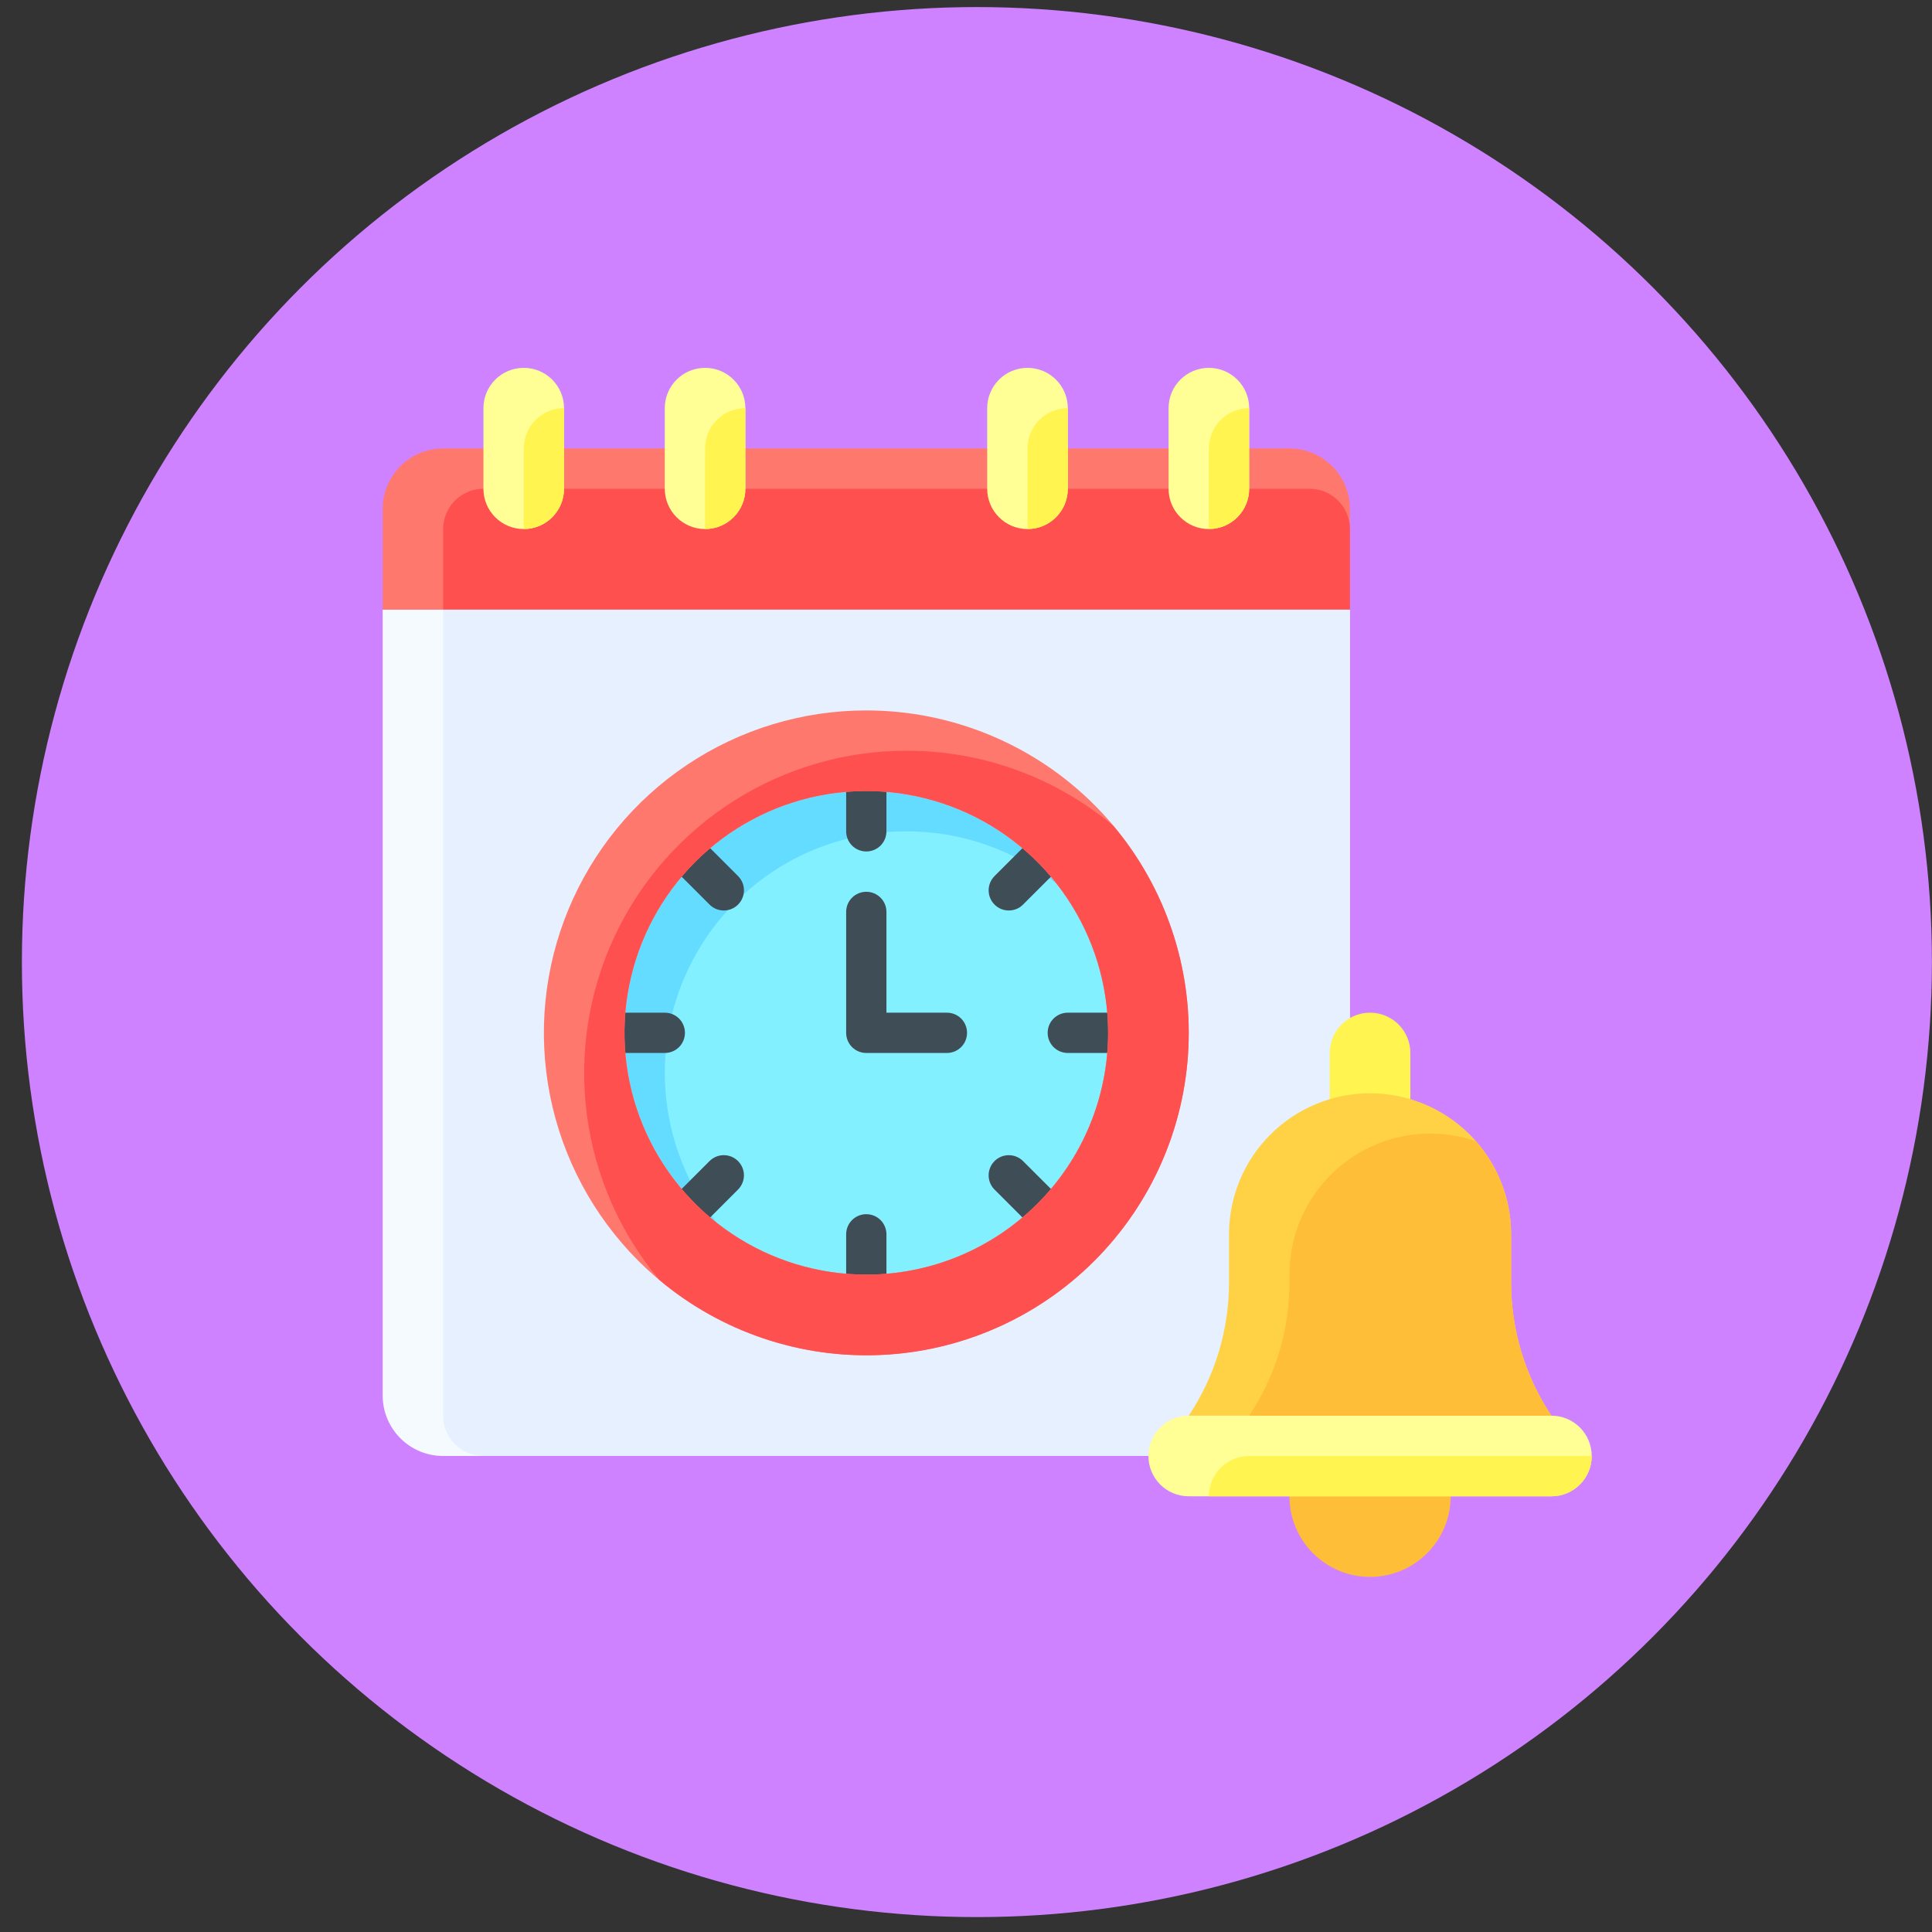 <svg width="67" height="67" viewBox="0 0 67 67" fill="none" xmlns="http://www.w3.org/2000/svg">
<rect x="0" y="0" width="67" height="67" fill="#333333" stroke="none"/>
<circle cx="33.878" cy="33.364" r="33.119" fill="#CF82FF"/>
<path d="M15.367 15.552H44.717C45.273 15.552 45.806 15.773 46.2 16.166C46.593 16.559 46.814 17.093 46.814 17.648V21.143H13.271V17.648C13.271 17.093 13.492 16.559 13.885 16.166C14.278 15.773 14.811 15.552 15.367 15.552Z" fill="#FF786E"/>
<path d="M16.765 16.95H45.416C45.787 16.95 46.142 17.097 46.404 17.359C46.667 17.621 46.814 17.977 46.814 18.347V21.143H15.368V18.347C15.368 17.977 15.515 17.621 15.777 17.359C16.039 17.097 16.395 16.95 16.765 16.95Z" fill="#FF5050"/>
<path d="M13.271 21.143V48.396C13.271 48.952 13.492 49.485 13.885 49.878C14.278 50.272 14.811 50.492 15.367 50.492H46.814V21.143H13.271Z" fill="#F5FAFF"/>
<path d="M15.368 21.143V49.095C15.368 49.465 15.515 49.821 15.777 50.083C16.039 50.345 16.395 50.492 16.765 50.492H46.814V21.143H15.368Z" fill="#E6F0FF"/>
<path d="M30.042 44.203C34.674 44.203 38.428 40.449 38.428 35.818C38.428 31.186 34.674 27.432 30.042 27.432C25.411 27.432 21.657 31.186 21.657 35.818C21.657 40.449 25.411 44.203 30.042 44.203Z" fill="#64DCFF"/>
<path d="M31.44 28.829C29.866 28.828 28.323 29.27 26.988 30.105C25.654 30.94 24.581 32.134 23.894 33.551C23.207 34.967 22.933 36.549 23.104 38.114C23.274 39.679 23.882 41.164 24.858 42.4C26.469 43.672 28.491 44.309 30.54 44.189C32.589 44.069 34.523 43.201 35.974 41.749C37.426 40.298 38.294 38.364 38.414 36.315C38.533 34.266 37.897 32.244 36.624 30.633C35.149 29.464 33.322 28.828 31.44 28.829Z" fill="#82F0FF"/>
<path d="M30.042 29.528C29.857 29.528 29.679 29.455 29.548 29.324C29.417 29.192 29.344 29.015 29.344 28.829V26.733H30.741V28.829C30.741 29.015 30.668 29.192 30.537 29.324C30.405 29.455 30.228 29.528 30.042 29.528Z" fill="#3F4D56"/>
<path d="M30.741 44.902H29.344V42.806C29.344 42.62 29.417 42.442 29.548 42.311C29.679 42.18 29.857 42.107 30.042 42.107C30.228 42.107 30.405 42.18 30.537 42.311C30.668 42.442 30.741 42.62 30.741 42.806V44.902Z" fill="#3F4D56"/>
<path d="M24.607 31.37L23.124 29.888L24.113 28.899L25.595 30.381C25.726 30.512 25.8 30.69 25.8 30.875C25.8 31.061 25.726 31.238 25.595 31.37C25.464 31.501 25.287 31.574 25.101 31.575C24.916 31.575 24.738 31.501 24.607 31.37Z" fill="#3F4D56"/>
<path d="M35.972 42.736L34.49 41.254C34.359 41.123 34.285 40.945 34.285 40.759C34.285 40.574 34.359 40.396 34.49 40.265C34.621 40.134 34.798 40.061 34.984 40.061C35.169 40.061 35.347 40.134 35.478 40.265L36.961 41.747L35.972 42.736Z" fill="#3F4D56"/>
<path d="M23.054 36.516H20.958V35.119H23.054C23.24 35.119 23.418 35.192 23.549 35.323C23.68 35.454 23.753 35.632 23.753 35.818C23.753 36.003 23.68 36.181 23.549 36.312C23.418 36.443 23.24 36.516 23.054 36.516Z" fill="#3F4D56"/>
<path d="M39.127 36.516H37.031C36.845 36.516 36.667 36.443 36.536 36.312C36.405 36.181 36.332 36.003 36.332 35.818C36.332 35.632 36.405 35.454 36.536 35.323C36.667 35.192 36.845 35.119 37.031 35.119H39.127V36.516Z" fill="#3F4D56"/>
<path d="M24.113 42.736L23.124 41.747L24.606 40.265C24.737 40.134 24.915 40.06 25.1 40.06C25.286 40.06 25.463 40.134 25.594 40.265C25.725 40.396 25.799 40.573 25.799 40.759C25.799 40.944 25.725 41.122 25.594 41.253L24.113 42.736Z" fill="#3F4D56"/>
<path d="M34.49 31.37C34.359 31.239 34.285 31.061 34.285 30.876C34.285 30.691 34.359 30.513 34.49 30.382L35.972 28.899L36.961 29.888L35.478 31.37C35.413 31.435 35.337 31.487 35.252 31.522C35.167 31.557 35.076 31.575 34.984 31.575C34.892 31.575 34.801 31.557 34.716 31.522C34.632 31.487 34.554 31.435 34.49 31.37Z" fill="#3F4D56"/>
<path d="M32.838 36.516H30.042C29.857 36.516 29.679 36.443 29.548 36.312C29.417 36.181 29.344 36.003 29.344 35.818V31.625C29.344 31.439 29.417 31.262 29.548 31.131C29.679 31 29.857 30.926 30.042 30.926C30.228 30.926 30.405 31 30.537 31.131C30.668 31.262 30.741 31.439 30.741 31.625V35.119H32.838C33.023 35.119 33.201 35.192 33.332 35.323C33.463 35.455 33.536 35.632 33.536 35.818C33.536 36.003 33.463 36.181 33.332 36.312C33.201 36.443 33.023 36.516 32.838 36.516Z" fill="#3F4D56"/>
<path d="M30.042 24.637C27.831 24.637 25.669 25.292 23.831 26.521C21.992 27.75 20.559 29.496 19.713 31.539C18.866 33.582 18.645 35.83 19.076 37.999C19.508 40.168 20.573 42.16 22.136 43.724C23.7 45.287 25.692 46.352 27.861 46.784C30.03 47.215 32.278 46.994 34.321 46.147C36.364 45.301 38.11 43.868 39.339 42.029C40.568 40.191 41.223 38.029 41.223 35.818C41.223 32.852 40.045 30.008 37.949 27.911C35.852 25.815 33.008 24.637 30.042 24.637ZM30.042 44.203C28.384 44.203 26.762 43.711 25.384 42.79C24.005 41.868 22.93 40.559 22.295 39.027C21.66 37.494 21.494 35.808 21.818 34.181C22.141 32.555 22.94 31.061 24.113 29.888C25.286 28.715 26.78 27.916 28.406 27.593C30.033 27.269 31.719 27.436 33.251 28.07C34.784 28.705 36.093 29.78 37.015 31.159C37.936 32.538 38.428 34.159 38.428 35.818C38.428 38.041 37.545 40.175 35.972 41.747C34.399 43.32 32.266 44.203 30.042 44.203Z" fill="#FF786E"/>
<path d="M31.44 26.034C29.313 26.033 27.229 26.64 25.435 27.782C23.64 28.924 22.209 30.554 21.308 32.482C20.408 34.409 20.077 36.554 20.353 38.663C20.63 40.772 21.502 42.759 22.868 44.389C25.01 46.185 27.747 47.113 30.539 46.99C33.331 46.868 35.976 45.703 37.952 43.727C39.928 41.751 41.092 39.106 41.215 36.314C41.337 33.522 40.409 30.785 38.614 28.644C36.605 26.956 34.064 26.031 31.44 26.034ZM30.042 44.203C28.384 44.203 26.762 43.712 25.384 42.79C24.005 41.869 22.93 40.559 22.295 39.027C21.66 37.494 21.494 35.808 21.818 34.182C22.141 32.555 22.94 31.061 24.113 29.888C25.285 28.715 26.78 27.917 28.406 27.593C30.033 27.27 31.719 27.436 33.251 28.07C34.784 28.705 36.093 29.78 37.015 31.159C37.936 32.538 38.428 34.159 38.428 35.818C38.428 38.042 37.545 40.175 35.972 41.747C34.399 43.32 32.266 44.203 30.042 44.203Z" fill="#FF5050"/>
<path d="M19.56 14.155C19.56 13.383 18.935 12.757 18.163 12.757C17.391 12.757 16.765 13.383 16.765 14.155V16.95C16.765 17.722 17.391 18.347 18.163 18.347C18.935 18.347 19.56 17.722 19.56 16.95V14.155Z" fill="#FFFF96"/>
<path d="M19.56 16.95V14.155C19.189 14.155 18.834 14.302 18.572 14.564C18.31 14.826 18.163 15.181 18.163 15.552V18.347C18.533 18.347 18.889 18.2 19.151 17.938C19.413 17.676 19.56 17.32 19.56 16.95Z" fill="#FFF450"/>
<path d="M25.849 14.155C25.849 13.383 25.224 12.757 24.452 12.757C23.68 12.757 23.054 13.383 23.054 14.155V16.95C23.054 17.722 23.68 18.347 24.452 18.347C25.224 18.347 25.849 17.722 25.849 16.95V14.155Z" fill="#FFFF96"/>
<path d="M25.849 16.95V14.155C25.479 14.155 25.123 14.302 24.861 14.564C24.599 14.826 24.452 15.181 24.452 15.552V18.347C24.823 18.347 25.178 18.2 25.44 17.938C25.702 17.676 25.849 17.32 25.849 16.95Z" fill="#FFF450"/>
<path d="M37.031 14.155C37.031 13.383 36.405 12.757 35.633 12.757C34.861 12.757 34.235 13.383 34.235 14.155V16.95C34.235 17.722 34.861 18.347 35.633 18.347C36.405 18.347 37.031 17.722 37.031 16.95V14.155Z" fill="#FFFF96"/>
<path d="M37.03 16.95V14.155C36.66 14.155 36.304 14.302 36.042 14.564C35.78 14.826 35.633 15.181 35.633 15.552V18.347C36.004 18.347 36.359 18.2 36.621 17.938C36.883 17.676 37.03 17.32 37.03 16.95Z" fill="#FFF450"/>
<path d="M43.32 14.155C43.32 13.383 42.694 12.757 41.922 12.757C41.15 12.757 40.525 13.383 40.525 14.155V16.95C40.525 17.722 41.15 18.347 41.922 18.347C42.694 18.347 43.32 17.722 43.32 16.95V14.155Z" fill="#FFFF96"/>
<path d="M43.32 16.95V14.155C42.949 14.155 42.594 14.302 42.331 14.564C42.069 14.826 41.922 15.181 41.922 15.552V18.347C42.293 18.347 42.648 18.2 42.91 17.938C43.172 17.676 43.32 17.32 43.32 16.95Z" fill="#FFF450"/>
<path d="M47.513 35.119C47.883 35.119 48.239 35.266 48.501 35.528C48.763 35.79 48.91 36.146 48.91 36.516V38.613H46.115V36.516C46.115 36.146 46.262 35.79 46.524 35.528C46.786 35.266 47.142 35.119 47.513 35.119Z" fill="#FFF450"/>
<path d="M47.513 54.685C49.056 54.685 50.308 53.434 50.308 51.89C50.308 50.346 49.056 49.095 47.513 49.095C45.969 49.095 44.717 50.346 44.717 51.89C44.717 53.434 45.969 54.685 47.513 54.685Z" fill="#FFBE37"/>
<path d="M47.513 37.914C48.81 37.914 50.054 38.429 50.971 39.347C51.889 40.264 52.404 41.508 52.404 42.806V44.478C52.404 46.121 52.891 47.728 53.802 49.095H41.223C42.135 47.728 42.621 46.121 42.621 44.478V42.806C42.621 41.508 43.136 40.264 44.054 39.347C44.971 38.429 46.215 37.914 47.513 37.914Z" fill="#FFD246"/>
<path d="M52.404 42.806C52.405 41.614 51.968 40.464 51.177 39.573C50.441 39.322 49.656 39.25 48.887 39.364C48.118 39.477 47.387 39.773 46.755 40.226C46.124 40.679 45.609 41.276 45.255 41.968C44.9 42.66 44.716 43.426 44.717 44.203V44.479C44.717 46.122 44.231 47.728 43.32 49.095H53.802C52.89 47.728 52.404 46.122 52.404 44.479V42.806Z" fill="#FFBE37"/>
<path d="M53.802 49.095H41.223C40.451 49.095 39.826 49.721 39.826 50.493C39.826 51.264 40.451 51.89 41.223 51.89H53.802C54.574 51.89 55.199 51.264 55.199 50.493C55.199 49.721 54.574 49.095 53.802 49.095Z" fill="#FFFF96"/>
<path d="M55.2 50.493H43.32C42.949 50.493 42.594 50.64 42.331 50.902C42.069 51.164 41.922 51.52 41.922 51.89H53.802C54.172 51.89 54.528 51.743 54.79 51.481C55.052 51.219 55.2 50.863 55.2 50.493Z" fill="#FFF450"/>
</svg>
